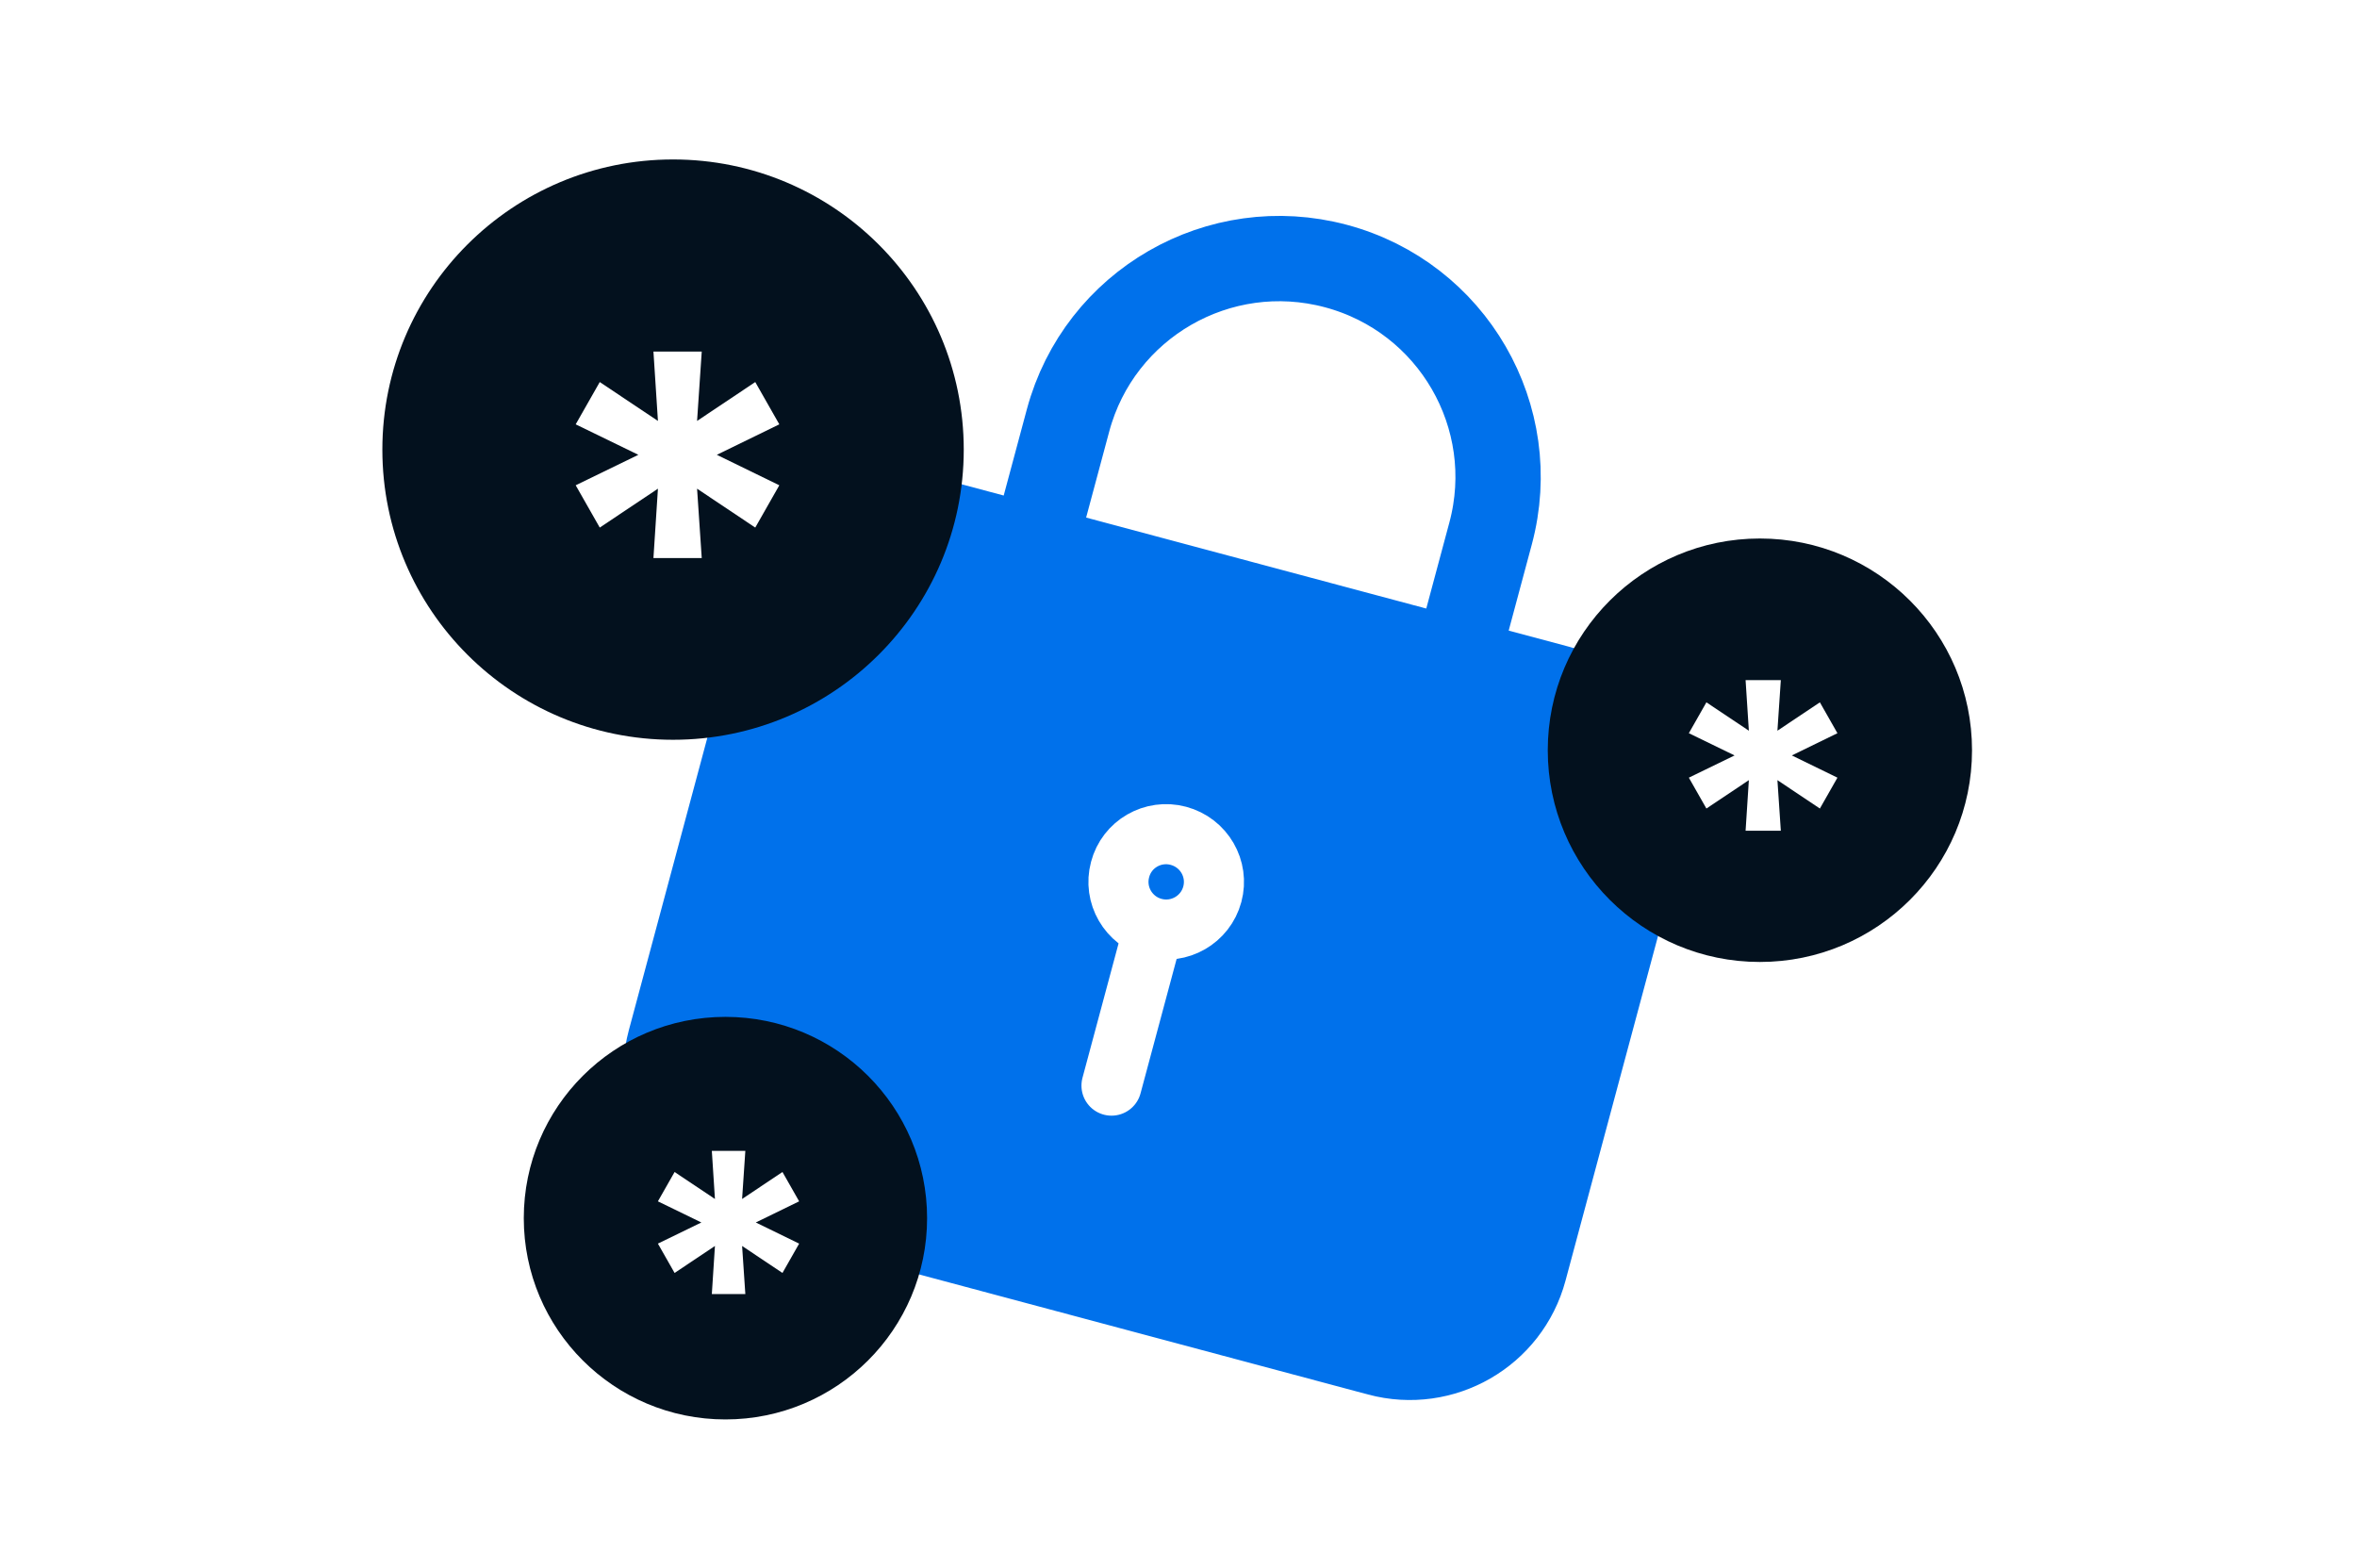 <svg width="260" height="173" viewBox="0 0 260 173" fill="none" xmlns="http://www.w3.org/2000/svg">
<rect x="0" y="0" width="260" height="173" fill="#333333" stroke="none"/>
<g clip-path="url(#clip0_706_29069)">
<path d="M0 0H260V173H0V0Z" fill="white"/>
<path d="M113.13 63.821L117.814 46.375C121.262 33.529 134.494 25.904 147.366 29.346C160.237 32.788 167.876 45.995 164.427 58.841L159.744 76.287" stroke="#0071EB" stroke-width="9.411" stroke-linecap="round" stroke-linejoin="round"/>
<path fill-rule="evenodd" clip-rule="evenodd" d="M151.817 150.43L82.851 131.986C75.23 129.948 70.712 122.136 72.754 114.53L85.689 66.347C87.731 58.741 95.558 54.231 103.179 56.269L172.145 74.713C179.765 76.751 184.284 84.562 182.242 92.168L169.306 140.352C167.265 147.958 159.438 152.468 151.817 150.43Z" fill="#0071EB" stroke="#0071EB" stroke-width="7.009" stroke-linecap="round" stroke-linejoin="round"/>
<path d="M122.61 119.744L127.245 102.48L122.61 119.744ZM129.987 92.191C127.178 91.44 124.288 93.105 123.556 95.914C122.803 98.716 124.472 101.601 127.28 102.352C130.089 103.103 132.979 101.438 133.731 98.635C134.484 95.832 132.815 92.947 129.987 92.191Z" stroke="white" stroke-width="6.63" stroke-linecap="round" stroke-linejoin="round"/>
<path d="M106.311 49.593C106.311 31.917 91.954 17.588 74.244 17.588C56.535 17.588 42.178 31.917 42.178 49.593C42.178 67.269 56.535 81.598 74.244 81.598C91.954 81.598 106.311 67.269 106.311 49.593Z" fill="#03111E"/>
<path d="M72.081 61.553H77.409L76.894 53.902L83.312 58.192L85.966 53.527L79.073 50.166L85.966 46.805L83.312 42.14L76.894 46.43L77.409 38.779H72.081L72.577 46.43L66.159 42.14L63.505 46.805L70.417 50.166L63.505 53.527L66.159 58.192L72.577 53.902L72.081 61.553Z" fill="white"/>
<path d="M217.533 82.751C217.533 69.853 207.056 59.397 194.133 59.397C181.209 59.397 170.733 69.853 170.733 82.751C170.733 95.65 181.209 106.106 194.133 106.106C207.056 106.106 217.533 95.65 217.533 82.751Z" fill="#03111E"/>
<path d="M192.555 91.634H196.443L196.067 86.051L200.75 89.182L202.687 85.777L197.657 83.325L202.687 80.873L200.75 77.468L196.067 80.598L196.443 75.016H192.555L192.916 80.598L188.233 77.468L186.296 80.873L191.34 83.325L186.296 85.777L188.233 89.182L192.916 86.051L192.555 91.634Z" fill="white"/>
<path d="M102.267 134.364C102.267 122.102 92.308 112.162 80.022 112.162C67.737 112.162 57.778 122.102 57.778 134.364C57.778 146.625 67.737 156.565 80.022 156.565C92.308 156.565 102.267 146.625 102.267 134.364Z" fill="#03111E"/>
<path d="M78.522 142.739H82.218L81.861 137.432L86.313 140.408L88.154 137.172L83.372 134.84L88.154 132.509L86.313 129.273L81.861 132.248L82.218 126.941H78.522L78.865 132.248L74.414 129.273L72.573 132.509L77.368 134.84L72.573 137.172L74.414 140.408L78.865 137.432L78.522 142.739Z" fill="white"/>
</g>
<defs>
<clipPath id="clip0_706_29069">
<rect width="260" height="173" fill="white"/>
</clipPath>
</defs>
</svg>
